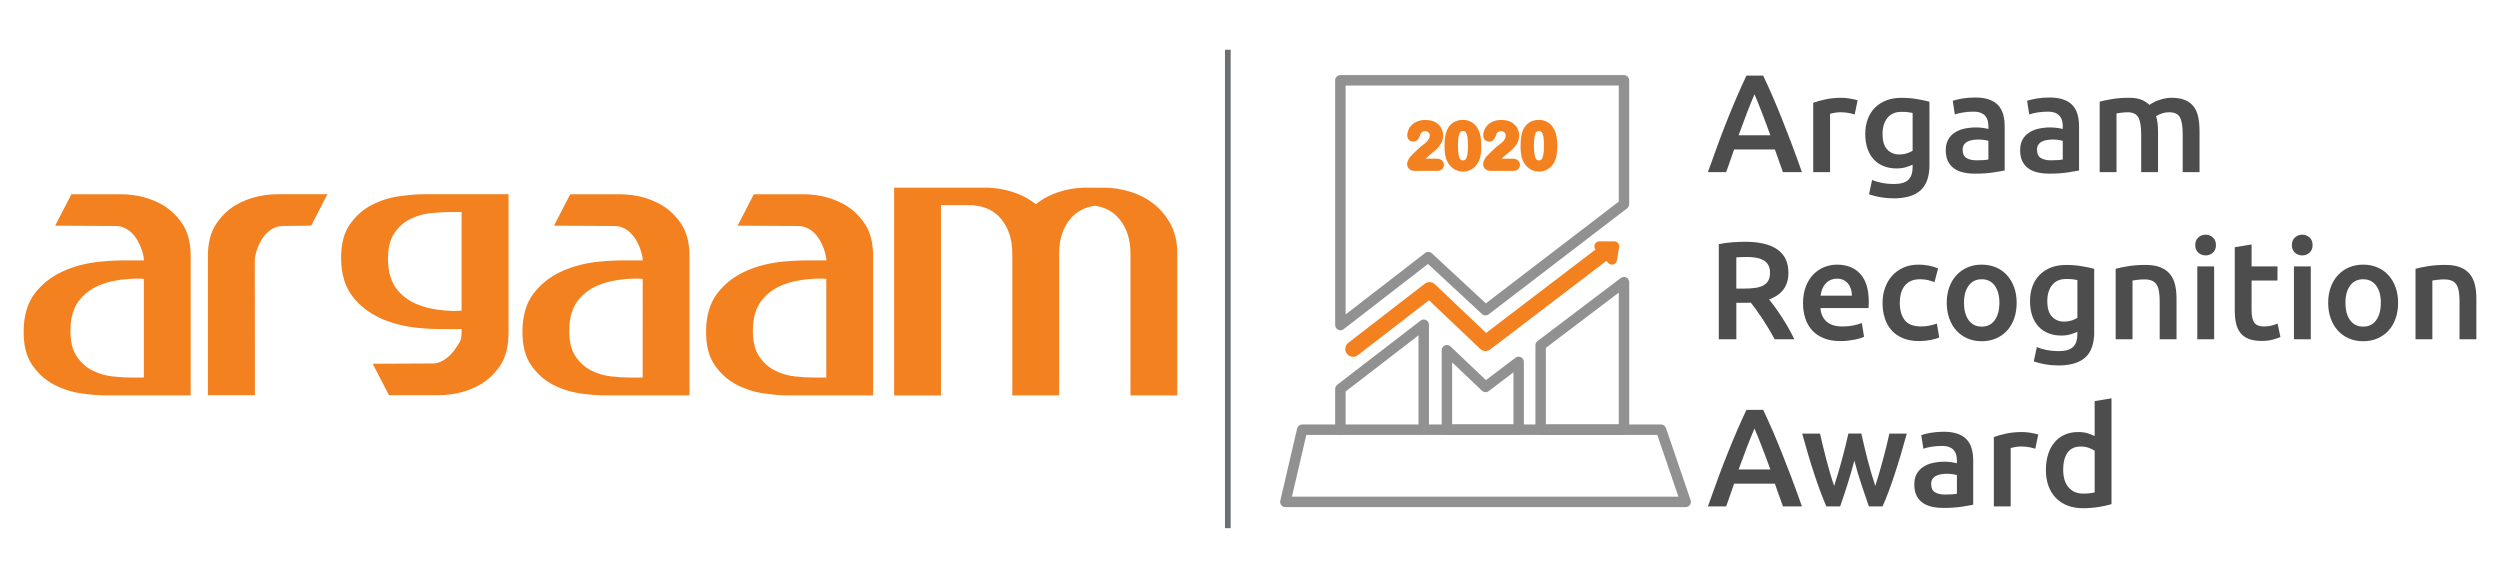 <?xml version="1.0" encoding="utf-8"?>
<!-- Generator: Adobe Illustrator 24.3.0, SVG Export Plug-In . SVG Version: 6.00 Build 0)  -->
<svg version="1.1" id="Layer_1" xmlns="http://www.w3.org/2000/svg" xmlns:xlink="http://www.w3.org/1999/xlink" x="0px" y="0px"
	 viewBox="0 0 1363.89 315.28" style="enable-background:new 0 0 1363.89 315.28;" xml:space="preserve">
<style type="text/css">
	.st0{fill:none;stroke:#6E6F71;stroke-width:3.114;stroke-miterlimit:10;}
	.st1{fill:#F48120;}
	.st2{fill:#4D4D4D;}
	.st3{fill:#919191;}
</style>
<g>
	<line class="st0" x1="669.85" y1="27.13" x2="669.85" y2="288.15"/>
	<path class="st1" d="M169.78,123.11c0,0-13.42,0.16-15.2,0.16c-11.95,0-15.62,15.83-15.57,18.27v0.48
		c0,27.47,0.06,73.58,0.06,73.58H122.3h-3.55h-5.33v-74.88c-0.12-7.84,1.44-14.13,4.7-18.87c3.26-4.73,7.23-8.32,11.92-10.76
		c4.69-2.43,11.5-5.13,21.94-5.13c3.33,0,26.65,0,26.65,0L169.78,123.11z M251.81,115.7h-6.7c-3.01,0-6.45,0.2-10.33,0.61
		c-3.88,0.41-7.57,1.49-11.08,3.25c-3.51,1.75-6.42,4.4-8.73,7.91c-2.32,3.52-3.41,8.38-3.28,14.61c0.12,6.22,1.57,11.23,4.32,15.02
		c2.75,3.78,6.39,6.66,10.89,8.62c4.51,1.96,9.67,3.18,15.49,3.65c1.77,0.15,3.58,0.24,5.41,0.3c1.33-0.05,2.67-0.11,4.02-0.2V115.7
		z M272.71,199.71c-3.25,4.73-7.23,8.32-11.92,10.75c-4.69,2.44-11.5,5.13-21.94,5.13c-3.33,0-26.65,0-26.65,0l-8.88-17.14
		c0,0,31.15-0.16,32.92-0.16c5.11,0,9.97-4.57,12.29-8.22c2.31-3.65,3.41-3.83,3.28-10.05v-0.48c-1.25,0.01-2.49,0-3.74-0.02
		c-1.43,0.03-2.85,0.03-4.28,0.02c-5.18,0.07-10.33-0.14-15.45-0.63c-7.76-0.75-14.74-2.54-20.93-5.38
		c-6.2-2.84-11.27-6.83-15.21-11.97c-3.94-5.14-5.98-11.84-6.1-20.09c-0.13-7.99,1.44-14.31,4.7-18.97
		c3.25-4.67,7.23-8.22,11.92-10.65c4.7-2.43,9.67-4.03,14.93-4.77c5.26-0.75,9.83-1.12,13.71-1.12h3.55h5.33h28.3h3.55h5.33v74.88
		C277.52,188.68,275.96,194.97,272.71,199.71z M450.79,152.14c-1.35-0.09-2.68-0.15-4.01-0.19c-1.82,0.06-3.63,0.15-5.39,0.3
		c-5.81,0.48-10.96,1.69-15.46,3.66c-4.5,1.96-8.12,4.84-10.87,8.63c-2.75,3.79-4.18,8.8-4.31,15.03
		c-0.13,6.23,0.97,11.11,3.28,14.63c2.31,3.52,5.21,6.16,8.71,7.92c3.5,1.76,7.18,2.84,11.06,3.25c3.87,0.4,7.31,0.61,10.3,0.61
		h6.69V152.14z M471.01,215.73h-3.54h-28.24h-5.32h-3.54c-3.87,0-8.43-0.37-13.68-1.12c-5.25-0.74-10.21-2.33-14.9-4.77
		c-4.68-2.44-8.65-5.99-11.9-10.67c-3.25-4.67-4.81-11-4.68-18.99c0.13-8.26,2.16-14.96,6.09-20.11c3.93-5.14,8.99-9.14,15.18-11.98
		c6.18-2.85,13.15-4.64,20.89-5.39c5.11-0.49,10.25-0.69,15.42-0.63c1.43-0.02,2.85-0.02,4.28,0.01c1.24-0.02,2.49-0.03,3.73-0.02
		v-0.48c0.05-2.44-3.61-18.29-15.54-18.29c-1.77,0-32.86-0.16-32.86-0.16l8.87-17.16c0,0,23.27,0,26.59,0
		c10.41,0,17.2,2.7,21.89,5.14c4.68,2.44,8.65,6.03,11.9,10.76c3.25,4.74,4.81,11.04,4.68,18.89v74.96H471.01z M350.62,152.14
		c-1.35-0.09-2.69-0.15-4.01-0.19c-1.82,0.06-3.63,0.15-5.4,0.3c-5.81,0.48-10.96,1.69-15.46,3.66c-4.5,1.96-8.12,4.84-10.87,8.63
		c-2.75,3.79-4.18,8.8-4.31,15.03c-0.13,6.23,0.97,11.11,3.28,14.63c2.31,3.52,5.22,6.16,8.71,7.92c3.49,1.76,7.18,2.84,11.05,3.25
		c3.87,0.4,7.31,0.61,10.31,0.61h6.69V152.14z M370.84,215.73h-3.54h-28.24h-5.32h-3.55c-3.87,0-8.43-0.37-13.68-1.12
		c-5.25-0.74-10.21-2.33-14.9-4.77c-4.69-2.44-8.65-5.99-11.9-10.67c-3.25-4.67-4.81-11-4.68-18.99c0.12-8.26,2.15-14.96,6.09-20.11
		c3.94-5.14,8.99-9.14,15.18-11.98c6.18-2.85,13.15-4.64,20.89-5.39c5.11-0.49,10.25-0.69,15.42-0.63c1.43-0.02,2.85-0.02,4.28,0.01
		c1.24-0.02,2.48-0.03,3.73-0.02v-0.48c0.05-2.44-3.62-18.29-15.54-18.29c-1.77,0-32.85-0.16-32.85-0.16l8.86-17.16
		c0,0,23.27,0,26.59,0c10.42,0,17.21,2.7,21.89,5.14c4.69,2.44,8.65,6.03,11.9,10.76c3.25,4.74,4.81,11.04,4.69,18.89v74.96H370.84z
		 M78.48,152.14c-1.35-0.09-2.68-0.15-4.01-0.19c-1.82,0.06-3.62,0.15-5.39,0.3c-5.81,0.48-10.96,1.69-15.46,3.66
		c-4.5,1.96-8.12,4.84-10.87,8.63c-2.75,3.79-4.18,8.8-4.31,15.03c-0.13,6.23,0.96,11.11,3.28,14.63c2.31,3.52,5.21,6.16,8.71,7.92
		c3.5,1.76,7.18,2.84,11.06,3.25c3.87,0.4,7.31,0.61,10.31,0.61h6.69V152.14z M95.16,215.73H66.92H61.6h-3.54
		c-3.87,0-8.43-0.37-13.68-1.12c-5.25-0.74-10.21-2.33-14.9-4.77c-4.68-2.44-8.65-5.99-11.9-10.67c-3.25-4.67-4.81-11-4.68-18.99
		c0.13-8.26,2.15-14.96,6.09-20.11c3.93-5.14,8.99-9.14,15.18-11.98c6.18-2.85,13.15-4.64,20.89-5.39
		c5.11-0.49,10.25-0.69,15.42-0.63c1.43-0.02,2.85-0.02,4.28,0.01c1.24-0.02,2.49-0.03,3.73-0.02v-0.48
		c0.05-2.44-3.61-18.29-15.54-18.29c-1.77,0-32.86-0.16-32.86-0.16l8.86-17.16c0,0,23.27,0,26.6,0c10.41,0,17.2,2.7,21.89,5.14
		c4.69,2.44,8.65,6.03,11.9,10.76c3.24,4.74,4.81,11.04,4.68,18.89v74.96H98.7H95.16z M636.95,215.73h-3.55h-7.81h-5.32h-3.54v-77.4
		c0-7.72-2.06-14.05-6.18-18.99c-3.29-3.94-7.69-6.31-13.21-7.1c-5.6,0.79-10.05,3.16-13.35,7.1c-4.12,4.95-6.18,11.28-6.18,18.99
		v77.4h-5.32h-3.54h-7.82h-5.32h-3.54v-77.4c0-7.72-2.06-14.05-6.19-18.99c-4.12-4.94-10-7.41-17.61-7.41h-15.12v103.81h-5.32h-3.55
		h-7.81h-5.32h-3.55V102.37h3.55h5.32h31.8h3.54h5.32c6.25,0,12.21,1.12,17.89,3.35c3.68,1.44,6.97,3.35,9.89,5.67
		c2.91-2.33,6.18-4.23,9.82-5.67c5.62-2.24,11.62-3.35,17.99-3.35c0.64,0,1.28,0.01,1.92,0.04c0.54-0.02,1.08-0.04,1.63-0.04
		c0.88,0,1.76,0.03,2.62,0.08c0.89-0.05,1.79-0.08,2.69-0.08c5.25,0,10.31,0.78,15.18,2.34c4.87,1.55,9.18,3.86,12.93,6.91
		c3.75,3.05,6.75,6.77,8.99,11.17c2.25,4.4,3.37,9.38,3.37,14.93v78.01H636.95z"/>
	<g>
		<g>
			<path class="st2" d="M972.71,93.92c-0.71-2.08-1.45-4.13-2.21-6.16c-0.76-2.03-1.5-4.1-2.21-6.23h-22.24
				c-0.71,2.13-1.43,4.22-2.17,6.27c-0.74,2.05-1.46,4.09-2.17,6.12h-9.96c1.97-5.62,3.85-10.81,5.62-15.58
				c1.77-4.76,3.5-9.27,5.2-13.52c1.7-4.26,3.38-8.31,5.05-12.16s3.39-7.65,5.16-11.4h9.14c1.77,3.75,3.5,7.55,5.17,11.4
				c1.67,3.85,3.35,7.9,5.05,12.16c1.7,4.25,3.45,8.76,5.25,13.52c1.8,4.76,3.68,9.95,5.66,15.58H972.71z M957.17,51.45
				c-1.16,2.68-2.49,5.95-3.99,9.8c-1.49,3.85-3.05,8.03-4.67,12.53h17.32c-1.62-4.51-3.19-8.71-4.71-12.61
				C959.61,57.27,958.29,54.03,957.17,51.45z"/>
			<path class="st2" d="M1011.84,62.46c-0.76-0.25-1.81-0.52-3.15-0.8c-1.34-0.28-2.9-0.42-4.67-0.42c-1.01,0-2.09,0.1-3.23,0.3
				c-1.14,0.2-1.94,0.38-2.39,0.53v31.84h-9.19V56.08c1.77-0.66,3.99-1.28,6.65-1.86s5.61-0.87,8.85-0.87
				c0.61,0,1.32,0.04,2.13,0.11c0.81,0.08,1.62,0.18,2.43,0.3c0.81,0.13,1.59,0.28,2.35,0.46c0.76,0.18,1.37,0.34,1.82,0.49
				L1011.84,62.46z"/>
			<path class="st2" d="M1052.64,89.89c0,6.33-1.61,10.97-4.83,13.91c-3.22,2.94-8.14,4.41-14.78,4.41c-2.43,0-4.8-0.2-7.11-0.61
				c-2.3-0.41-4.39-0.94-6.27-1.59l1.67-7.83c1.57,0.66,3.35,1.19,5.36,1.6c2,0.4,4.17,0.61,6.5,0.61c3.7,0,6.33-0.76,7.9-2.28
				c1.57-1.52,2.35-3.77,2.35-6.76v-1.52c-0.91,0.46-2.12,0.91-3.61,1.37c-1.49,0.46-3.2,0.69-5.13,0.69c-2.53,0-4.85-0.4-6.95-1.22
				c-2.1-0.81-3.9-2-5.39-3.57c-1.5-1.57-2.66-3.53-3.5-5.89c-0.83-2.36-1.25-5.08-1.25-8.17c0-2.89,0.44-5.55,1.33-7.98
				c0.88-2.43,2.18-4.51,3.87-6.23c1.7-1.72,3.76-3.06,6.19-4.03c2.43-0.96,5.19-1.44,8.28-1.44c2.99,0,5.83,0.23,8.51,0.68
				c2.68,0.46,4.96,0.94,6.84,1.45V89.89z M1027.03,73.02c0,3.9,0.85,6.75,2.55,8.55c1.7,1.8,3.89,2.7,6.57,2.7
				c1.47,0,2.85-0.2,4.14-0.61c1.29-0.4,2.34-0.89,3.15-1.44V61.63c-0.66-0.15-1.47-0.29-2.43-0.42c-0.96-0.13-2.18-0.19-3.65-0.19
				c-3.34,0-5.9,1.1-7.68,3.31C1027.92,66.53,1027.03,69.43,1027.03,73.02z"/>
			<path class="st2" d="M1077.56,53.19c3.04,0,5.6,0.38,7.67,1.14c2.08,0.76,3.74,1.82,4.98,3.19c1.24,1.37,2.13,3.03,2.66,4.98
				c0.53,1.95,0.8,4.09,0.8,6.42V93c-1.42,0.3-3.56,0.67-6.42,1.1c-2.86,0.43-6.09,0.64-9.69,0.64c-2.38,0-4.56-0.23-6.53-0.68
				c-1.98-0.46-3.66-1.19-5.05-2.2c-1.39-1.01-2.48-2.33-3.27-3.95c-0.79-1.62-1.18-3.62-1.18-6c0-2.28,0.44-4.2,1.33-5.77
				c0.88-1.57,2.09-2.85,3.61-3.84c1.52-0.99,3.28-1.7,5.28-2.13c2-0.43,4.09-0.65,6.27-0.65c1.01,0,2.07,0.06,3.19,0.19
				c1.11,0.13,2.3,0.34,3.57,0.64v-1.52c0-1.06-0.13-2.08-0.38-3.04c-0.25-0.96-0.7-1.81-1.33-2.55c-0.63-0.73-1.47-1.3-2.51-1.71
				c-1.04-0.4-2.34-0.61-3.91-0.61c-2.13,0-4.08,0.15-5.85,0.46c-1.77,0.3-3.22,0.66-4.33,1.06l-1.14-7.45
				c1.16-0.4,2.86-0.81,5.09-1.22C1072.65,53.4,1075.03,53.19,1077.56,53.19z M1078.32,87.46c2.83,0,4.99-0.15,6.46-0.45V76.82
				c-0.51-0.15-1.24-0.3-2.2-0.46c-0.96-0.15-2.03-0.23-3.19-0.23c-1.01,0-2.04,0.07-3.08,0.23c-1.04,0.15-1.98,0.43-2.81,0.83
				c-0.83,0.41-1.51,0.98-2.01,1.71c-0.51,0.73-0.76,1.66-0.76,2.77c0,2.18,0.68,3.69,2.05,4.52
				C1074.14,87.04,1075.99,87.46,1078.32,87.46z"/>
			<path class="st2" d="M1118.13,53.19c3.04,0,5.6,0.38,7.67,1.14c2.08,0.76,3.74,1.82,4.98,3.19c1.24,1.37,2.13,3.03,2.66,4.98
				c0.53,1.95,0.8,4.09,0.8,6.42V93c-1.42,0.3-3.56,0.67-6.42,1.1c-2.86,0.43-6.09,0.64-9.69,0.64c-2.38,0-4.56-0.23-6.53-0.68
				c-1.98-0.46-3.66-1.19-5.05-2.2c-1.39-1.01-2.48-2.33-3.27-3.95c-0.79-1.62-1.18-3.62-1.18-6c0-2.28,0.44-4.2,1.33-5.77
				c0.88-1.57,2.09-2.85,3.61-3.84c1.52-0.99,3.28-1.7,5.28-2.13c2-0.43,4.09-0.65,6.27-0.65c1.01,0,2.07,0.06,3.19,0.19
				c1.11,0.13,2.3,0.34,3.57,0.64v-1.52c0-1.06-0.13-2.08-0.38-3.04c-0.25-0.96-0.7-1.81-1.33-2.55c-0.63-0.73-1.47-1.3-2.51-1.71
				c-1.04-0.4-2.34-0.61-3.91-0.61c-2.13,0-4.08,0.15-5.85,0.46c-1.77,0.3-3.22,0.66-4.33,1.06l-1.14-7.45
				c1.16-0.4,2.86-0.81,5.09-1.22C1113.22,53.4,1115.6,53.19,1118.13,53.19z M1118.89,87.46c2.83,0,4.99-0.15,6.46-0.45V76.82
				c-0.51-0.15-1.24-0.3-2.2-0.46c-0.96-0.15-2.03-0.23-3.19-0.23c-1.01,0-2.04,0.07-3.08,0.23s-1.98,0.43-2.81,0.83
				c-0.83,0.41-1.51,0.98-2.01,1.71c-0.51,0.73-0.76,1.66-0.76,2.77c0,2.18,0.68,3.69,2.05,4.52
				C1114.71,87.04,1116.56,87.46,1118.89,87.46z"/>
			<path class="st2" d="M1168.12,73.02c0-4.15-0.52-7.15-1.56-9c-1.04-1.85-2.98-2.77-5.81-2.77c-1.01,0-2.13,0.07-3.34,0.23
				c-1.21,0.15-2.13,0.28-2.73,0.38v32.06h-9.19V55.47c1.77-0.51,4.09-0.99,6.95-1.45c2.86-0.46,5.89-0.68,9.08-0.68
				c2.73,0,4.98,0.36,6.72,1.06c1.75,0.71,3.2,1.65,4.37,2.81c0.56-0.4,1.27-0.83,2.13-1.29c0.86-0.46,1.82-0.88,2.89-1.25
				c1.06-0.38,2.19-0.7,3.38-0.95c1.19-0.25,2.39-0.38,3.61-0.38c3.09,0,5.63,0.44,7.64,1.33c2,0.89,3.57,2.13,4.71,3.72
				c1.14,1.59,1.92,3.52,2.35,5.77c0.43,2.25,0.65,4.72,0.65,7.41v22.34h-9.19V73.02c0-4.15-0.51-7.15-1.52-9
				c-1.01-1.85-2.96-2.77-5.85-2.77c-1.47,0-2.86,0.24-4.18,0.72c-1.32,0.48-2.31,0.95-2.96,1.4c0.4,1.27,0.68,2.61,0.83,4.03
				c0.15,1.42,0.23,2.94,0.23,4.56v21.96h-9.19V73.02z"/>
			<path class="st2" d="M952.2,131.91c7.6,0,13.41,1.39,17.44,4.18c4.03,2.79,6.04,7.04,6.04,12.76c0,7.14-3.52,11.98-10.56,14.51
				c0.96,1.17,2.05,2.58,3.27,4.26c1.22,1.67,2.46,3.48,3.72,5.43c1.27,1.95,2.48,3.95,3.65,6c1.16,2.05,2.21,4.06,3.12,6.04h-10.71
				c-0.96-1.82-2-3.66-3.12-5.51c-1.12-1.85-2.24-3.65-3.38-5.4c-1.14-1.75-2.27-3.39-3.38-4.94c-1.12-1.55-2.15-2.93-3.12-4.14
				c-0.71,0.05-1.32,0.08-1.82,0.08c-0.51,0-0.99,0-1.44,0h-4.64v19.91h-9.57V133.2c2.33-0.51,4.81-0.85,7.44-1.03
				C947.76,131.99,950.12,131.91,952.2,131.91z M952.88,140.19c-2.03,0-3.9,0.08-5.62,0.23v17.02h4.18c2.33,0,4.38-0.13,6.16-0.38
				c1.77-0.25,3.25-0.71,4.44-1.37c1.19-0.66,2.09-1.55,2.7-2.66c0.61-1.11,0.91-2.53,0.91-4.26c0-1.62-0.3-2.99-0.91-4.1
				c-0.61-1.11-1.48-2-2.62-2.66c-1.14-0.66-2.49-1.13-4.06-1.41C956.48,140.33,954.75,140.19,952.88,140.19z"/>
			<path class="st2" d="M983.65,165.41c0-3.49,0.52-6.56,1.56-9.19c1.04-2.63,2.42-4.82,4.14-6.57c1.72-1.75,3.7-3.06,5.93-3.95
				c2.23-0.89,4.51-1.33,6.84-1.33c5.47,0,9.74,1.7,12.8,5.09c3.06,3.39,4.6,8.46,4.6,15.2c0,0.51-0.01,1.07-0.04,1.71
				c-0.03,0.63-0.06,1.2-0.11,1.71h-26.21c0.25,3.19,1.38,5.66,3.38,7.41c2,1.75,4.9,2.62,8.7,2.62c2.23,0,4.27-0.2,6.12-0.61
				c1.85-0.4,3.31-0.83,4.37-1.29l1.22,7.52c-0.51,0.25-1.21,0.52-2.09,0.8c-0.89,0.28-1.9,0.53-3.04,0.76
				c-1.14,0.23-2.37,0.42-3.68,0.57c-1.32,0.15-2.66,0.23-4.03,0.23c-3.5,0-6.53-0.52-9.12-1.56c-2.58-1.04-4.71-2.48-6.38-4.33
				c-1.67-1.85-2.91-4.03-3.72-6.53C984.06,171.15,983.65,168.4,983.65,165.41z M1010.32,161.31c0-1.27-0.18-2.47-0.53-3.61
				c-0.36-1.14-0.87-2.13-1.56-2.96c-0.68-0.83-1.52-1.49-2.51-1.98c-0.99-0.48-2.16-0.72-3.53-0.72c-1.42,0-2.66,0.27-3.72,0.8
				s-1.96,1.23-2.7,2.09c-0.73,0.86-1.3,1.85-1.71,2.96c-0.4,1.12-0.68,2.25-0.83,3.42H1010.32z"/>
			<path class="st2" d="M1027.03,165.26c0-2.94,0.46-5.68,1.37-8.24c0.91-2.56,2.22-4.77,3.91-6.65c1.7-1.87,3.76-3.34,6.19-4.41
				c2.43-1.06,5.17-1.59,8.21-1.59c3.75,0,7.29,0.68,10.64,2.05l-1.98,7.52c-1.06-0.46-2.27-0.84-3.61-1.14
				c-1.34-0.3-2.77-0.46-4.29-0.46c-3.6,0-6.33,1.13-8.21,3.38s-2.81,5.43-2.81,9.53c0,3.95,0.89,7.08,2.66,9.38
				c1.77,2.31,4.76,3.46,8.97,3.46c1.57,0,3.11-0.15,4.64-0.46c1.52-0.3,2.83-0.68,3.95-1.14l1.29,7.6
				c-1.01,0.51-2.54,0.96-4.6,1.37c-2.05,0.41-4.17,0.61-6.34,0.61c-3.39,0-6.34-0.52-8.85-1.56c-2.51-1.04-4.59-2.48-6.23-4.33
				c-1.65-1.85-2.88-4.05-3.68-6.61C1027.44,171.02,1027.03,168.25,1027.03,165.26z"/>
			<path class="st2" d="M1100.2,165.19c0,3.14-0.46,6-1.37,8.59c-0.91,2.58-2.2,4.79-3.88,6.61c-1.67,1.82-3.68,3.24-6.04,4.25
				c-2.35,1.01-4.95,1.52-7.79,1.52s-5.42-0.51-7.75-1.52c-2.33-1.01-4.33-2.43-6-4.25c-1.67-1.82-2.98-4.03-3.91-6.61
				c-0.94-2.58-1.41-5.44-1.41-8.59s0.47-5.99,1.41-8.55c0.94-2.56,2.25-4.75,3.95-6.57c1.7-1.82,3.71-3.23,6.04-4.22
				c2.33-0.99,4.89-1.48,7.67-1.48c2.79,0,5.36,0.49,7.71,1.48c2.36,0.99,4.37,2.39,6.04,4.22c1.67,1.82,2.97,4.01,3.91,6.57
				C1099.73,159.19,1100.2,162.04,1100.2,165.19z M1090.78,165.19c0-3.95-0.85-7.08-2.55-9.38c-1.7-2.3-4.06-3.46-7.1-3.46
				c-3.04,0-5.41,1.15-7.1,3.46c-1.7,2.31-2.55,5.43-2.55,9.38c0,4,0.85,7.17,2.55,9.5c1.7,2.33,4.07,3.5,7.1,3.5
				c3.04,0,5.41-1.16,7.1-3.5C1089.93,172.35,1090.78,169.19,1090.78,165.19z"/>
			<path class="st2" d="M1142.52,181.06c0,6.33-1.61,10.97-4.83,13.91c-3.22,2.94-8.14,4.41-14.78,4.41c-2.43,0-4.8-0.2-7.11-0.61
				c-2.3-0.41-4.39-0.94-6.27-1.59l1.67-7.83c1.57,0.66,3.35,1.19,5.36,1.6c2,0.4,4.17,0.61,6.5,0.61c3.7,0,6.33-0.76,7.9-2.28
				c1.57-1.52,2.35-3.77,2.35-6.76v-1.52c-0.91,0.46-2.12,0.91-3.61,1.37c-1.49,0.46-3.2,0.69-5.13,0.69c-2.53,0-4.85-0.4-6.95-1.22
				c-2.1-0.81-3.9-2-5.39-3.57c-1.5-1.57-2.66-3.53-3.5-5.89c-0.83-2.36-1.25-5.08-1.25-8.17c0-2.89,0.44-5.55,1.33-7.98
				c0.88-2.43,2.18-4.51,3.87-6.23c1.7-1.72,3.76-3.06,6.19-4.03c2.43-0.96,5.19-1.44,8.28-1.44c2.99,0,5.83,0.23,8.51,0.68
				s4.96,0.94,6.84,1.45V181.06z M1116.92,164.2c0,3.9,0.85,6.75,2.55,8.55c1.7,1.8,3.89,2.7,6.57,2.7c1.47,0,2.85-0.2,4.14-0.61
				c1.29-0.4,2.34-0.89,3.15-1.44V152.8c-0.66-0.15-1.47-0.29-2.43-0.42c-0.96-0.13-2.18-0.19-3.65-0.19c-3.34,0-5.9,1.1-7.68,3.31
				S1116.92,160.6,1116.92,164.2z"/>
			<path class="st2" d="M1154.22,146.65c1.77-0.51,4.08-0.99,6.91-1.45s5.98-0.68,9.42-0.68c3.24,0,5.95,0.44,8.13,1.33
				c2.18,0.89,3.91,2.13,5.2,3.72s2.2,3.52,2.74,5.77c0.53,2.25,0.8,4.72,0.8,7.41v22.34h-9.19V164.2c0-2.13-0.14-3.94-0.42-5.43
				c-0.28-1.49-0.73-2.71-1.37-3.65s-1.49-1.62-2.58-2.05c-1.09-0.43-2.42-0.64-3.99-0.64c-1.16,0-2.38,0.07-3.65,0.23
				c-1.27,0.15-2.2,0.28-2.81,0.38v32.06h-9.19V146.65z"/>
			<path class="st2" d="M1208.93,133.73c0,1.72-0.56,3.09-1.67,4.1c-1.12,1.01-2.43,1.52-3.95,1.52c-1.57,0-2.91-0.51-4.02-1.52
				c-1.12-1.01-1.67-2.38-1.67-4.1c0-1.77,0.56-3.17,1.67-4.18c1.11-1.01,2.46-1.52,4.02-1.52c1.52,0,2.84,0.51,3.95,1.52
				C1208.37,130.56,1208.93,131.96,1208.93,133.73z M1207.94,185.09h-9.19v-39.74h9.19V185.09z"/>
			<path class="st2" d="M1219.18,134.87l9.19-1.52v12h14.13v7.68h-14.13v16.18c0,3.19,0.51,5.47,1.52,6.84
				c1.01,1.37,2.73,2.05,5.17,2.05c1.67,0,3.15-0.18,4.44-0.53c1.29-0.36,2.32-0.69,3.08-0.99l1.52,7.29
				c-1.06,0.46-2.46,0.92-4.18,1.41c-1.72,0.48-3.75,0.72-6.08,0.72c-2.84,0-5.2-0.38-7.1-1.14c-1.9-0.76-3.41-1.86-4.52-3.31
				c-1.11-1.45-1.9-3.19-2.35-5.24c-0.46-2.05-0.68-4.39-0.68-7.03V134.87z"/>
			<path class="st2" d="M1261.65,133.73c0,1.72-0.56,3.09-1.67,4.1c-1.12,1.01-2.43,1.52-3.95,1.52c-1.57,0-2.91-0.51-4.02-1.52
				c-1.12-1.01-1.67-2.38-1.67-4.1c0-1.77,0.56-3.17,1.67-4.18c1.11-1.01,2.46-1.52,4.02-1.52c1.52,0,2.84,0.51,3.95,1.52
				C1261.1,130.56,1261.65,131.96,1261.65,133.73z M1260.66,185.09h-9.19v-39.74h9.19V185.09z"/>
			<path class="st2" d="M1308.3,165.19c0,3.14-0.46,6-1.37,8.59c-0.91,2.58-2.2,4.79-3.88,6.61c-1.67,1.82-3.68,3.24-6.04,4.25
				c-2.35,1.01-4.95,1.52-7.79,1.52c-2.84,0-5.42-0.51-7.75-1.52c-2.33-1.01-4.33-2.43-6-4.25c-1.67-1.82-2.98-4.03-3.91-6.61
				c-0.94-2.58-1.41-5.44-1.41-8.59s0.47-5.99,1.41-8.55c0.94-2.56,2.25-4.75,3.95-6.57c1.7-1.82,3.71-3.23,6.04-4.22
				c2.33-0.99,4.89-1.48,7.67-1.48c2.79,0,5.36,0.49,7.71,1.48s4.37,2.39,6.04,4.22c1.67,1.82,2.97,4.01,3.91,6.57
				C1307.83,159.19,1308.3,162.04,1308.3,165.19z M1298.88,165.19c0-3.95-0.85-7.08-2.55-9.38c-1.7-2.3-4.06-3.46-7.1-3.46
				c-3.04,0-5.41,1.15-7.1,3.46c-1.7,2.31-2.55,5.43-2.55,9.38c0,4,0.85,7.17,2.55,9.5c1.7,2.33,4.07,3.5,7.1,3.5
				c3.04,0,5.41-1.16,7.1-3.5C1298.03,172.35,1298.88,169.19,1298.88,165.19z"/>
			<path class="st2" d="M1317.8,146.65c1.77-0.51,4.08-0.99,6.91-1.45s5.98-0.68,9.42-0.68c3.24,0,5.95,0.44,8.13,1.33
				c2.18,0.89,3.91,2.13,5.2,3.72c1.29,1.59,2.2,3.52,2.74,5.77c0.53,2.25,0.8,4.72,0.8,7.41v22.34h-9.19V164.2
				c0-2.13-0.14-3.94-0.42-5.43c-0.28-1.49-0.73-2.71-1.37-3.65s-1.49-1.62-2.58-2.05c-1.09-0.43-2.42-0.64-3.99-0.64
				c-1.16,0-2.38,0.07-3.65,0.23c-1.27,0.15-2.2,0.28-2.81,0.38v32.06h-9.19V146.65z"/>
			<path class="st2" d="M972.71,276.26c-0.71-2.08-1.45-4.13-2.21-6.16c-0.76-2.03-1.5-4.1-2.21-6.23h-22.24
				c-0.71,2.13-1.43,4.22-2.17,6.27c-0.74,2.05-1.46,4.09-2.17,6.12h-9.96c1.97-5.62,3.85-10.81,5.62-15.58
				c1.77-4.76,3.5-9.27,5.2-13.52c1.7-4.26,3.38-8.31,5.05-12.16s3.39-7.65,5.16-11.4h9.14c1.77,3.75,3.5,7.55,5.17,11.4
				c1.67,3.85,3.35,7.9,5.05,12.16c1.7,4.25,3.45,8.76,5.25,13.52c1.8,4.76,3.68,9.95,5.66,15.58H972.71z M957.17,233.79
				c-1.16,2.68-2.49,5.95-3.99,9.8c-1.49,3.85-3.05,8.03-4.67,12.53h17.32c-1.62-4.51-3.19-8.71-4.71-12.61
				C959.61,239.62,958.29,236.37,957.17,233.79z"/>
			<path class="st2" d="M1011.65,251.27c-1.16,4.46-2.42,8.8-3.76,13.03c-1.34,4.23-2.67,8.22-3.98,11.97h-7.55
				c-1.01-2.33-2.08-4.99-3.2-7.98c-1.12-2.99-2.23-6.18-3.35-9.57c-1.12-3.39-2.23-6.96-3.35-10.71
				c-1.12-3.75-2.21-7.57-3.27-11.47h9.73c0.46,2.13,0.99,4.42,1.6,6.88c0.61,2.46,1.25,4.96,1.91,7.52
				c0.66,2.56,1.35,5.05,2.06,7.48c0.71,2.43,1.43,4.66,2.14,6.69c0.76-2.33,1.51-4.74,2.25-7.22c0.74-2.48,1.43-4.96,2.09-7.45
				c0.66-2.48,1.28-4.9,1.87-7.26c0.58-2.36,1.1-4.57,1.56-6.65h7.07c0.45,2.08,0.96,4.29,1.52,6.65c0.55,2.35,1.15,4.77,1.78,7.26
				c0.63,2.48,1.31,4.96,2.05,7.45c0.73,2.48,1.48,4.89,2.24,7.22c0.66-2.03,1.35-4.25,2.06-6.69c0.71-2.43,1.41-4.93,2.1-7.48
				c0.69-2.56,1.34-5.06,1.95-7.52c0.61-2.46,1.15-4.75,1.6-6.88h9.5c-1.07,3.9-2.16,7.73-3.27,11.47
				c-1.12,3.75-2.23,7.32-3.35,10.71c-1.12,3.39-2.23,6.59-3.35,9.57c-1.12,2.99-2.21,5.65-3.27,7.98h-7.47
				c-1.32-3.75-2.67-7.74-4.06-11.97C1014.09,260.07,1012.81,255.72,1011.65,251.27z"/>
			<path class="st2" d="M1060.39,235.54c3.04,0,5.6,0.38,7.67,1.14c2.08,0.76,3.74,1.82,4.98,3.19c1.24,1.37,2.13,3.03,2.66,4.98
				c0.53,1.95,0.8,4.09,0.8,6.42v24.09c-1.42,0.3-3.56,0.67-6.42,1.1c-2.86,0.43-6.09,0.64-9.69,0.64c-2.38,0-4.56-0.23-6.53-0.68
				c-1.98-0.46-3.66-1.19-5.05-2.2c-1.39-1.01-2.48-2.33-3.27-3.95c-0.79-1.62-1.18-3.62-1.18-6c0-2.28,0.44-4.2,1.33-5.77
				c0.88-1.57,2.09-2.85,3.61-3.84c1.52-0.99,3.28-1.7,5.28-2.13c2-0.43,4.09-0.65,6.27-0.65c1.01,0,2.07,0.06,3.19,0.19
				c1.11,0.13,2.3,0.34,3.57,0.64v-1.52c0-1.06-0.13-2.08-0.38-3.04c-0.25-0.96-0.7-1.81-1.33-2.55c-0.63-0.73-1.47-1.3-2.51-1.71
				c-1.04-0.4-2.34-0.61-3.91-0.61c-2.13,0-4.08,0.15-5.85,0.46c-1.77,0.3-3.22,0.66-4.33,1.06l-1.14-7.45
				c1.16-0.4,2.86-0.81,5.09-1.22C1055.48,235.74,1057.86,235.54,1060.39,235.54z M1061.15,269.8c2.83,0,4.99-0.15,6.46-0.45v-10.18
				c-0.51-0.15-1.24-0.3-2.2-0.46c-0.96-0.15-2.03-0.23-3.19-0.23c-1.01,0-2.04,0.07-3.08,0.23s-1.98,0.43-2.81,0.83
				c-0.83,0.41-1.51,0.98-2.01,1.71c-0.51,0.73-0.76,1.66-0.76,2.77c0,2.18,0.68,3.69,2.05,4.52
				C1056.97,269.39,1058.82,269.8,1061.15,269.8z"/>
			<path class="st2" d="M1110.38,244.81c-0.76-0.25-1.81-0.52-3.15-0.8c-1.34-0.28-2.9-0.42-4.67-0.42c-1.01,0-2.09,0.1-3.23,0.3
				c-1.14,0.2-1.94,0.38-2.39,0.53v31.84h-9.19v-37.84c1.77-0.66,3.99-1.28,6.65-1.86c2.66-0.58,5.61-0.87,8.85-0.87
				c0.61,0,1.32,0.04,2.13,0.11c0.81,0.08,1.62,0.18,2.43,0.3c0.81,0.13,1.59,0.28,2.35,0.46c0.76,0.18,1.37,0.34,1.82,0.49
				L1110.38,244.81z"/>
			<path class="st2" d="M1151.94,275.05c-1.82,0.56-4.12,1.06-6.88,1.52c-2.76,0.46-5.66,0.68-8.7,0.68c-3.14,0-5.95-0.48-8.43-1.44
				c-2.48-0.96-4.6-2.34-6.34-4.14c-1.75-1.8-3.09-3.98-4.03-6.53s-1.41-5.43-1.41-8.62c0-3.14,0.39-5.99,1.18-8.55
				c0.78-2.56,1.94-4.75,3.46-6.57c1.52-1.82,3.37-3.23,5.55-4.22c2.18-0.99,4.68-1.48,7.52-1.48c1.92,0,3.62,0.23,5.09,0.68
				c1.47,0.46,2.74,0.96,3.8,1.52v-19.07l9.19-1.52V275.05z M1125.58,256.28c0,4.05,0.96,7.23,2.89,9.54
				c1.92,2.31,4.58,3.46,7.98,3.46c1.47,0,2.72-0.06,3.76-0.19c1.04-0.12,1.89-0.27,2.55-0.42v-22.79
				c-0.81-0.56-1.89-1.07-3.23-1.56c-1.34-0.48-2.77-0.72-4.29-0.72c-3.34,0-5.79,1.14-7.33,3.42
				C1126.35,249.29,1125.58,252.38,1125.58,256.28z"/>
		</g>
		<g>
			<g>
				<path class="st3" d="M919.65,276.66H701.24c-0.87,0-1.69-0.4-2.23-1.08c-0.54-0.68-0.74-1.57-0.54-2.42l9.18-39.38
					c0.3-1.29,1.45-2.2,2.77-2.2h195.76c1.22,0,2.3,0.78,2.69,1.93l13.46,39.38c0.3,0.87,0.16,1.83-0.38,2.58
					C921.43,276.21,920.56,276.66,919.65,276.66z M704.83,270.96h210.83l-11.51-33.69H712.68L704.83,270.96z"/>
			</g>
			<g>
				<path class="st3" d="M776.73,237.27c-1.57,0-2.85-1.28-2.85-2.85v-51.48l-39.77,30.64v20.84c0,1.57-1.27,2.85-2.85,2.85
					c-1.57,0-2.85-1.28-2.85-2.85v-22.24c0-0.88,0.41-1.72,1.11-2.26l45.47-35.02c0.86-0.67,2.02-0.78,3-0.3
					c0.97,0.48,1.59,1.47,1.59,2.56v57.27C779.58,235.99,778.3,237.27,776.73,237.27z"/>
			</g>
			<g>
				<path class="st1" d="M882.74,132.62c-0.52-0.61-1.27-0.96-2.08-0.96h-8.11c-1.08,0-2.06,0.64-2.49,1.64
					c-0.41,0.94-0.25,2.02,0.4,2.81l-59.71,45.52l-27.92-26.54c-0.8-0.76-1.84-1.18-2.95-1.18c-0.94,0-1.87,0.32-2.61,0.89
					l-41.68,32.2c-1.86,1.44-2.21,4.13-0.77,5.99c0.82,1.06,2.05,1.66,3.39,1.66c0.95,0,1.85-0.31,2.61-0.89l38.78-29.96l27.9,26.52
					c0.8,0.76,1.84,1.17,2.94,1.17c0.94,0,1.84-0.3,2.59-0.87l63.32-48.28l1.12,1.19c0.52,0.55,1.22,0.85,1.96,0.85
					c1.34,0,2.46-0.95,2.68-2.27l1.22-7.3C883.47,134.04,883.26,133.23,882.74,132.62z"/>
			</g>
			<g>
				<path class="st3" d="M828.51,237.27h-39.15c-1.57,0-2.85-1.28-2.85-2.85v-43.36c0-1.14,0.68-2.17,1.72-2.62
					c1.05-0.45,2.26-0.23,3.09,0.55l19.33,18.38l16.14-12.22c0.86-0.66,2.02-0.76,2.99-0.28c0.97,0.48,1.58,1.47,1.58,2.55v37
					C831.36,235.99,830.09,237.27,828.51,237.27z M792.21,231.57h33.46v-28.42l-13.5,10.22c-1.11,0.84-2.67,0.76-3.68-0.21
					l-16.27-15.47V231.57z"/>
			</g>
			<g>
				<path class="st3" d="M885.98,237.27h-45.47c-1.57,0-2.85-1.28-2.85-2.85v-46.08c0-0.89,0.42-1.73,1.13-2.27l45.47-34.42
					c0.87-0.65,2.02-0.76,2.99-0.28c0.97,0.48,1.58,1.47,1.58,2.55v80.5C888.83,235.99,887.55,237.27,885.98,237.27z M843.36,231.57
					h39.77v-71.92l-39.77,30.11V231.57z"/>
			</g>
			<g>
				<path class="st3" d="M731.26,180.19c-0.43,0-0.86-0.1-1.26-0.29c-0.98-0.48-1.59-1.47-1.59-2.56V43.81
					c0-1.57,1.28-2.85,2.85-2.85h154.71c1.57,0,2.85,1.28,2.85,2.85v67.57c0,0.89-0.41,1.72-1.12,2.26l-75.53,57.84
					c-1.1,0.84-2.65,0.77-3.67-0.17l-29.45-27.3L733,179.59C732.5,179.99,731.88,180.19,731.26,180.19z M734.11,46.66v124.88
					l43.37-33.52c1.1-0.85,2.66-0.78,3.68,0.17l29.46,27.31l72.51-55.53V46.66H734.11z"/>
			</g>
			<g>
				<path class="st1" d="M771.66,93.2c-1.21,0-2.19-0.36-2.91-1.08c-0.72-0.71-1.11-1.61-1.11-2.59c0-0.6,0.19-1.31,0.58-2.17
					c0.37-0.82,0.78-1.45,1.24-1.95c1.54-1.6,2.92-2.96,4.15-4.09c1.27-1.17,2.17-1.93,2.76-2.33c0.83-0.59,1.54-1.2,2.1-1.79
					c0.52-0.56,0.92-1.13,1.18-1.7c0.24-0.52,0.37-1.03,0.37-1.51c0-0.49-0.11-0.9-0.33-1.27c-0.22-0.37-0.52-0.65-0.91-0.86
					c-0.41-0.22-0.84-0.32-1.33-0.32c-1.04,0-1.8,0.43-2.41,1.37c-0.09,0.17-0.23,0.54-0.43,1.11c-0.32,0.93-0.7,1.63-1.13,2.15
					c-0.41,0.5-1.17,1.09-2.48,1.09c-0.92,0-1.72-0.33-2.34-0.95c-0.43-0.42-0.94-1.2-0.94-2.46c0-0.95,0.21-1.94,0.63-2.95
					c0.42-1.01,1.05-1.94,1.86-2.75c0.83-0.82,1.87-1.48,3.1-1.97c1.22-0.48,2.65-0.73,4.26-0.73c1.91,0,3.59,0.31,4.98,0.93
					c0.95,0.44,1.8,1.04,2.51,1.8c0.71,0.75,1.28,1.63,1.67,2.62c0.4,0.99,0.6,2.03,0.6,3.09c0,1.65-0.42,3.17-1.24,4.52
					c-0.76,1.26-1.57,2.27-2.38,3c-0.74,0.66-1.97,1.7-3.7,3.12c-0.96,0.79-1.75,1.47-2.34,2.04h6.05c1.18,0,2.13,0.28,2.83,0.82
					c0.79,0.61,1.2,1.48,1.2,2.51c0,0.89-0.32,1.69-0.91,2.32c-0.62,0.65-1.51,0.98-2.63,0.98H771.66z"/>
				<path class="st1" d="M798.14,93.6c-1.99,0-3.81-0.57-5.4-1.71c-1.57-1.12-2.77-2.68-3.55-4.64c-0.4-1.05-0.68-2.2-0.86-3.43
					c-0.17-1.19-0.26-2.5-0.26-3.89c0-1.76,0.09-3.38,0.28-4.81c0.19-1.47,0.51-2.76,0.93-3.85c0.78-1.89,1.92-3.35,3.41-4.35
					c1.49-1,3.28-1.51,5.3-1.51c1.33,0,2.56,0.22,3.67,0.66c1.12,0.45,2.11,1.11,2.96,1.97c0.83,0.84,1.53,1.88,2.09,3.09
					c0.95,2.07,1.42,4.85,1.42,8.51c0,1.93-0.12,3.62-0.36,5.02c-0.25,1.48-0.73,2.85-1.41,4.07c-0.89,1.54-2.05,2.75-3.47,3.59
					C801.47,93.17,799.87,93.6,798.14,93.6z M798.08,71.5c-0.95,0-1.51,0.43-1.9,1.43c-0.52,1.35-0.79,3.54-0.79,6.51
					c0,2.04,0.12,3.73,0.35,5.01c0.21,1.13,0.53,1.96,0.97,2.48c0.34,0.4,0.78,0.58,1.4,0.58c0.83,0,1.21-0.32,1.44-0.61
					c0.45-0.55,0.77-1.4,0.97-2.52c0.23-1.28,0.34-2.99,0.34-5.09c0-1.99-0.12-3.62-0.35-4.86c-0.2-1.09-0.53-1.89-0.96-2.38
					C799.33,71.82,798.95,71.5,798.08,71.5z"/>
				<path class="st1" d="M813.12,93.2c-1.21,0-2.19-0.36-2.91-1.08c-0.72-0.71-1.11-1.61-1.11-2.59c0-0.6,0.19-1.31,0.58-2.17
					c0.37-0.82,0.78-1.45,1.24-1.95c1.54-1.6,2.92-2.96,4.15-4.09c1.27-1.17,2.17-1.93,2.76-2.33c0.83-0.59,1.54-1.2,2.1-1.79
					c0.52-0.56,0.92-1.13,1.18-1.7c0.24-0.52,0.37-1.03,0.37-1.51c0-0.49-0.11-0.9-0.33-1.27c-0.22-0.37-0.52-0.65-0.91-0.86
					c-0.41-0.22-0.84-0.32-1.33-0.32c-1.04,0-1.8,0.43-2.41,1.37c-0.09,0.17-0.23,0.54-0.43,1.11c-0.32,0.93-0.7,1.63-1.13,2.15
					c-0.41,0.5-1.17,1.09-2.48,1.09c-0.92,0-1.72-0.33-2.34-0.95c-0.43-0.42-0.94-1.2-0.94-2.46c0-0.95,0.21-1.94,0.63-2.95
					c0.42-1.01,1.05-1.94,1.86-2.75c0.83-0.82,1.87-1.48,3.1-1.97c1.22-0.48,2.65-0.73,4.26-0.73c1.91,0,3.59,0.31,4.98,0.93
					c0.95,0.44,1.8,1.04,2.51,1.8c0.71,0.75,1.28,1.63,1.67,2.62c0.4,0.99,0.6,2.03,0.6,3.09c0,1.65-0.42,3.17-1.24,4.52
					c-0.76,1.26-1.57,2.27-2.38,3c-0.74,0.66-1.97,1.7-3.7,3.12c-0.96,0.79-1.75,1.47-2.34,2.04h6.05c1.18,0,2.13,0.28,2.83,0.82
					c0.79,0.61,1.2,1.48,1.2,2.51c0,0.89-0.32,1.69-0.91,2.32c-0.62,0.65-1.51,0.98-2.63,0.98H813.12z"/>
				<path class="st1" d="M839.61,93.6c-1.99,0-3.81-0.57-5.4-1.71c-1.57-1.12-2.77-2.68-3.55-4.64c-0.4-1.05-0.68-2.2-0.86-3.43
					c-0.17-1.19-0.26-2.5-0.26-3.89c0-1.76,0.09-3.38,0.28-4.81c0.19-1.47,0.51-2.76,0.93-3.85c0.78-1.89,1.92-3.35,3.41-4.35
					c1.49-1,3.28-1.51,5.3-1.51c1.33,0,2.56,0.22,3.67,0.66c1.12,0.45,2.11,1.11,2.96,1.97c0.83,0.84,1.53,1.88,2.09,3.09
					c0.95,2.07,1.42,4.85,1.42,8.51c0,1.93-0.12,3.62-0.36,5.02c-0.25,1.48-0.73,2.85-1.41,4.07c-0.89,1.54-2.05,2.75-3.47,3.59
					C842.94,93.17,841.34,93.6,839.61,93.6z M839.54,71.5c-0.95,0-1.51,0.43-1.9,1.43c-0.52,1.35-0.79,3.54-0.79,6.51
					c0,2.04,0.12,3.73,0.35,5.01c0.21,1.13,0.53,1.96,0.97,2.48c0.34,0.4,0.78,0.58,1.4,0.58c0.83,0,1.21-0.32,1.44-0.61
					c0.45-0.55,0.77-1.4,0.97-2.52c0.23-1.28,0.34-2.99,0.34-5.09c0-1.99-0.12-3.62-0.35-4.86c-0.2-1.09-0.53-1.89-0.96-2.38
					C840.79,71.82,840.41,71.5,839.54,71.5z"/>
			</g>
		</g>
	</g>
</g>
</svg>
